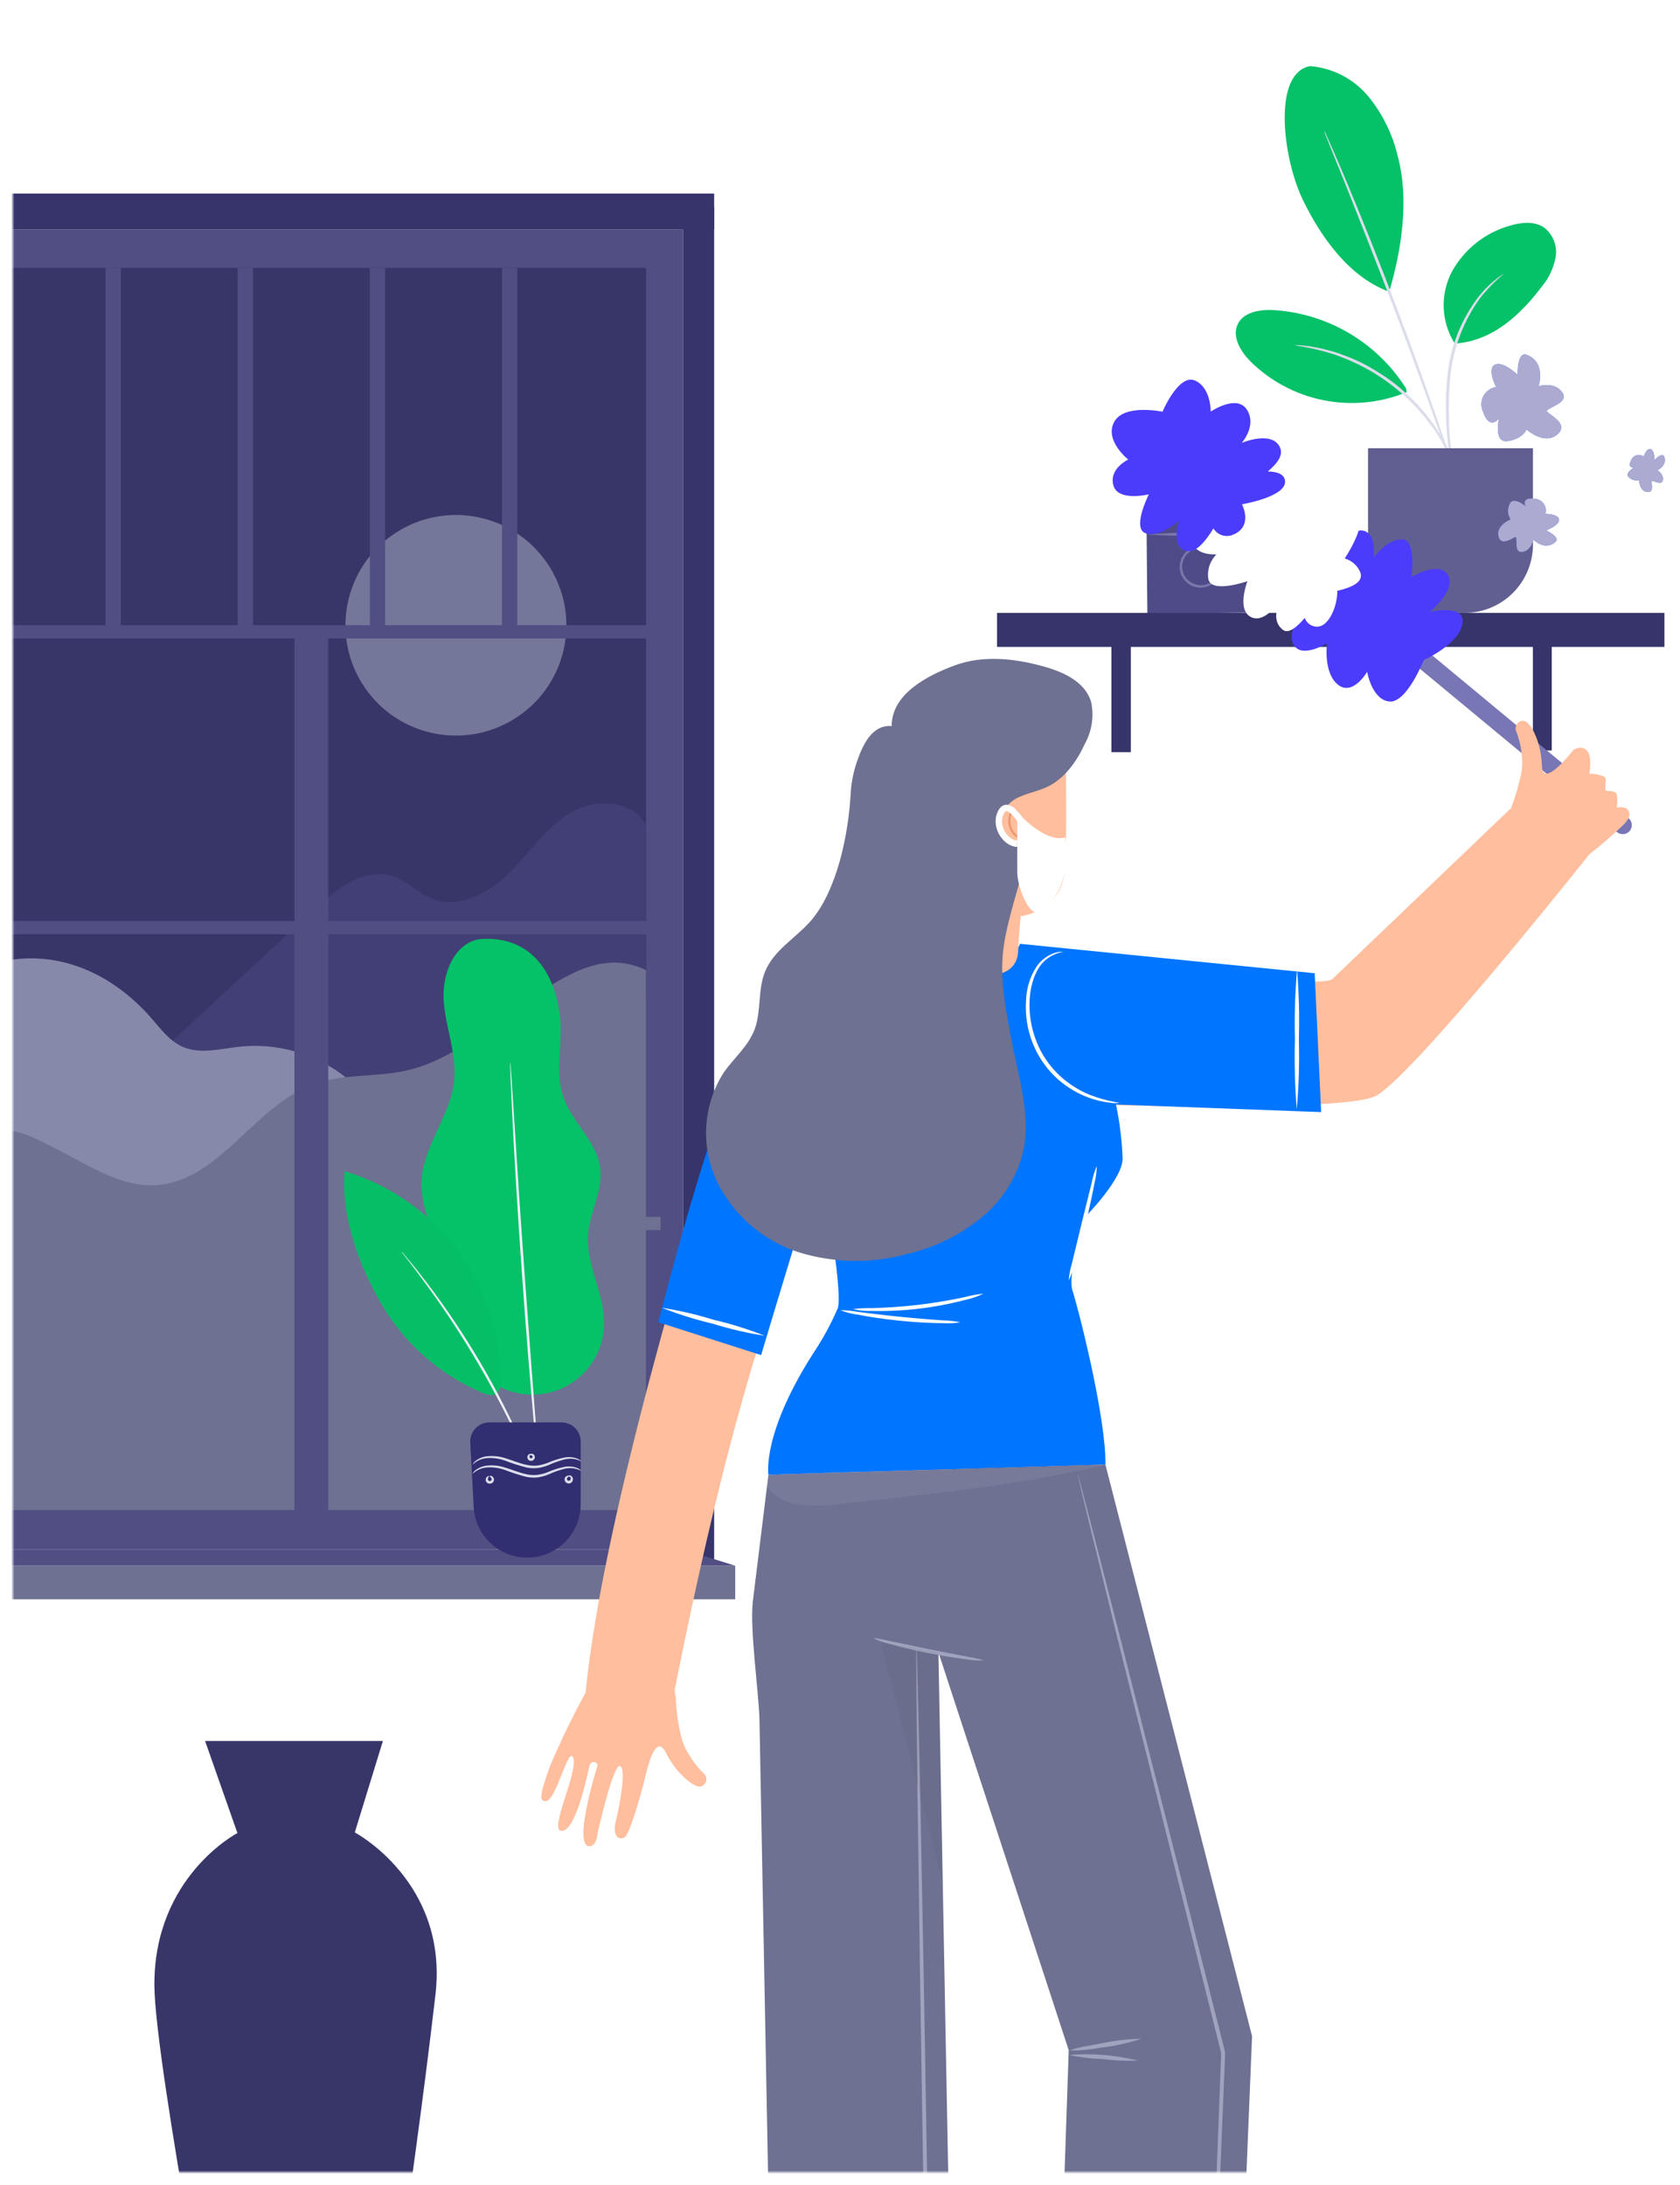 <svg width="526" height="684" viewBox="0 0 526 684" fill="none" xmlns="http://www.w3.org/2000/svg">
<g filter="url(#filter0_d_1_583)">
<mask id="mask0_1_583" style="mask-type:alpha" maskUnits="userSpaceOnUse" x="4" y="0" width="518" height="676">
<path d="M522 0H4V676H522V0Z" fill="#211F54"/>
</mask>
<g mask="url(#mask0_1_583)">
<path d="M71.479 761.438C71.479 761.438 48.395 641.944 48.333 617.375C48.259 583.37 74.334 569.832 74.334 569.832L64.207 541H119.886L111.088 569.636C111.088 569.636 140.436 585.164 136.338 620.433C128.684 686.366 116.502 761.389 116.502 761.389L71.479 761.438Z" fill="#383669"/>
<path d="M213.857 67.874H-16.512V481.056H213.857V67.874Z" fill="#504E83"/>
<path d="M202.267 79.853H-7.317V468.734H202.267V79.853Z" fill="#383669"/>
<path d="M223.6 484.763L213.858 481.042V60.87H223.6V484.763Z" fill="#36346B"/>
<path d="M44.073 331.049L98.579 280.541C105.471 274.145 114.493 267.249 123.358 270.392C127.634 271.956 130.845 275.552 135.027 277.288C143.375 280.76 152.93 275.724 159.351 269.376C165.773 263.027 170.848 255.052 178.632 250.439C186.417 245.826 198.508 246.405 202.361 254.583V309.563L123.17 343.371L44.073 331.049Z" fill="#423F76"/>
<path d="M-7.317 299.445C12.747 291.298 32.764 298.226 47.111 314.41C50.134 317.819 52.891 321.759 57.041 323.636C62.664 326.185 69.164 324.277 75.288 323.636C83.716 322.806 92.209 324.319 99.829 328.005C107.449 331.692 113.901 337.41 118.471 344.527L51.497 377.365L-7.317 376.943V299.445Z" fill="#8689AA"/>
<path d="M202.283 299.696C189.063 293.332 177.441 301.026 165.256 309.188C153.07 317.351 141.762 327.796 127.446 331.08C117.891 333.269 107.648 332.05 98.422 335.334C79.627 342.026 68.663 365.873 48.787 367.014C37.964 367.64 28.253 361.088 18.589 356.162C8.925 351.237 1.36 346.577 -7.317 353.16V468.734H202.283V299.696Z" fill="#6E7191"/>
<path d="M176.422 199.606C180.77 181.038 169.218 162.466 150.62 158.125C132.022 153.783 113.42 165.316 109.071 183.884C104.723 202.452 116.274 221.024 134.873 225.365C153.471 229.707 172.073 218.174 176.422 199.606Z" fill="#747799"/>
<path d="M206.825 191.722H-7.317V195.866H206.825V191.722Z" fill="#504E83"/>
<path d="M206.825 284.323H-7.317V288.467H206.825V284.323Z" fill="#504E83"/>
<path d="M206.825 376.943H-7.317V381.087H206.825V376.943Z" fill="#6E7191"/>
<path d="M92.188 193.786V479.759H102.776V193.786H92.188Z" fill="#504E83"/>
<path d="M37.839 79.853H33.046V193.801H37.839V79.853Z" fill="#504E83"/>
<path d="M79.22 79.853H74.427V193.801H79.22V79.853Z" fill="#504E83"/>
<path d="M120.585 79.853H115.793V193.801H120.585V79.853Z" fill="#504E83"/>
<path d="M161.966 79.853H157.173V193.801H161.966V79.853Z" fill="#504E83"/>
<path d="M223.6 56.6H-26.269V67.874H223.6V56.6Z" fill="#36346B"/>
<path d="M230.194 486.153H-33.177V496.661H230.194V486.153Z" fill="#6E7191"/>
<path d="M213.858 481.039L230.194 486.152H-33.177L-16.527 481.039H213.858Z" fill="#504E83"/>
<path d="M150.176 289.992C141.922 291.305 138.225 301.454 138.946 309.789C139.666 318.123 143.096 326.255 142.172 334.574C141.013 345.129 133.025 354.042 132.086 364.628C130.989 377.138 139.823 388.162 142.47 400.406C143.754 406.364 143.566 412.65 145.79 418.326C147.678 423.162 151.187 427.194 155.721 429.734C160.254 432.273 165.53 433.163 170.647 432.251C175.765 431.339 180.407 428.683 183.78 424.734C187.154 420.786 189.05 415.791 189.145 410.602C189.333 401.016 183.413 391.993 184.133 382.455C184.666 375.387 188.832 368.694 187.923 361.673C186.874 353.307 179.105 347.38 176.364 339.405C173.623 331.431 176.27 322.658 175.315 314.276C173.623 299.249 165.275 288.772 150.176 289.992Z" fill="#05C168"/>
<path d="M107.964 362.659C106.554 376.591 112.663 392.964 119.883 404.989C127.151 417.08 138.084 426.548 151.099 432.025C152.556 432.635 154.373 433.151 155.61 432.166C156.046 431.686 156.372 431.117 156.567 430.499C156.762 429.881 156.82 429.228 156.738 428.585C156.835 413.81 152.136 399.401 143.343 387.516C134.55 375.631 122.138 366.91 107.964 362.659Z" fill="#05C168"/>
<g opacity="0.1">
<path opacity="0.1" d="M107.964 362.658C106.554 376.591 112.663 392.963 119.883 404.988C127.151 417.079 138.084 426.548 151.099 432.025C152.556 432.635 154.373 433.151 155.61 432.166C156.046 431.685 156.372 431.117 156.567 430.498C156.762 429.88 156.82 429.227 156.738 428.585C156.835 413.81 152.136 399.4 143.343 387.515C134.55 375.631 122.138 366.909 107.964 362.658Z" fill="black"/>
</g>
<path d="M168.704 461.141C168.536 460.899 168.399 460.636 168.297 460.359L167.31 458.076C166.464 456.09 165.211 453.229 163.629 449.726C155.327 431.402 145.132 413.992 133.212 397.779C130.941 394.652 129.062 392.181 127.73 390.477L126.164 388.491C125.98 388.267 125.818 388.026 125.678 387.771C125.678 387.771 125.913 387.959 126.289 388.397L127.856 390.289C129.265 391.931 131.207 394.37 133.557 397.451C145.79 413.519 156.054 430.99 164.131 449.491C165.697 453.041 166.84 455.934 167.592 457.967L168.454 460.312C168.565 460.579 168.649 460.857 168.704 461.141Z" fill="#EFF0F7"/>
<path d="M159.745 328.428C159.821 328.873 159.868 329.322 159.886 329.773C159.964 330.711 160.058 331.993 160.168 333.604C160.387 337.013 160.7 341.813 161.076 347.677C161.828 359.593 162.893 376.043 164.209 394.198C165.524 412.353 166.762 428.819 167.686 440.718C168.14 446.614 168.5 451.399 168.767 454.792C168.876 456.356 168.955 457.685 169.017 458.623C169.059 459.07 169.059 459.521 169.017 459.968C168.914 459.531 168.845 459.086 168.814 458.639C168.72 457.7 168.579 456.418 168.406 454.823C168.093 451.414 167.639 446.629 167.075 440.75C166.01 428.85 164.663 412.415 163.379 394.245C162.094 376.074 161.123 359.608 160.512 347.693C160.246 341.782 160.027 336.981 159.854 333.619C159.854 332.056 159.76 330.726 159.729 329.773C159.697 329.325 159.703 328.875 159.745 328.428Z" fill="#EFF0F7"/>
<path d="M147.238 447.6C147.055 444.166 149.79 441.281 153.229 441.281H175.814C179.128 441.281 181.814 443.968 181.814 447.281V466.879C181.814 471.317 180.048 475.573 176.905 478.71C173.762 481.848 169.5 483.611 165.055 483.611C160.764 483.609 156.637 481.966 153.523 479.02C150.409 476.074 148.544 472.048 148.311 467.771L147.238 447.6Z" fill="#312E72"/>
<path d="M181.97 453.48C181.97 453.48 181.532 453.23 180.686 452.948C179.496 452.593 178.235 452.544 177.021 452.808C175.207 453.254 173.439 453.872 171.743 454.653C170.676 455.087 169.561 455.392 168.422 455.56C167.188 455.707 165.938 455.643 164.726 455.372C162.467 454.786 160.245 454.071 158.069 453.23C156.321 452.616 154.469 452.351 152.618 452.448C151.383 452.513 150.185 452.896 149.141 453.558C148.405 454.059 148.092 454.45 148.029 454.403C148.232 453.966 148.545 453.589 148.938 453.308C149.992 452.502 151.25 452.004 152.571 451.869C154.506 451.686 156.458 451.905 158.304 452.511C160.371 453.136 162.533 454.074 164.882 454.575C166.012 454.827 167.176 454.896 168.328 454.778C169.399 454.615 170.449 454.337 171.461 453.949C173.207 453.178 175.036 452.606 176.911 452.245C178.219 452.02 179.563 452.161 180.796 452.651C181.673 453.042 182.002 453.449 181.97 453.48Z" fill="#DCDDEB"/>
<path d="M181.971 456.467C181.971 456.467 181.533 456.217 180.687 455.935C179.486 455.557 178.208 455.493 176.975 455.747C175.159 456.186 173.39 456.804 171.697 457.593C170.628 458.02 169.514 458.324 168.376 458.5C167.142 458.64 165.893 458.576 164.68 458.312C162.423 457.714 160.201 456.994 158.023 456.154C156.275 455.541 154.423 455.275 152.572 455.372C151.335 455.441 150.137 455.829 149.095 456.498C148.359 456.983 148.046 457.374 147.983 457.327C148.186 456.89 148.499 456.513 148.892 456.232C149.944 455.425 151.204 454.932 152.525 454.809C154.46 454.61 156.415 454.829 158.258 455.45C160.325 456.06 162.487 457.014 164.836 457.514C165.967 457.762 167.131 457.825 168.282 457.702C169.355 457.556 170.406 457.283 171.415 456.889C173.164 456.12 174.991 455.543 176.865 455.169C178.173 454.944 179.517 455.085 180.75 455.575C181.237 455.743 181.663 456.054 181.971 456.467Z" fill="#DCDDEB"/>
<path d="M153.136 458.171C153.136 458.28 152.87 458.421 152.776 458.827C152.682 459.234 152.854 459.719 153.434 459.625C154.013 459.531 154.045 459.031 153.81 458.655C153.575 458.28 153.262 458.264 153.246 458.155C153.23 458.046 153.685 457.811 154.233 458.264C154.388 458.405 154.507 458.58 154.581 458.776C154.654 458.972 154.68 459.183 154.656 459.39C154.608 459.659 154.476 459.905 154.279 460.093C154.082 460.281 153.83 460.402 153.559 460.438C153.289 460.488 153.011 460.451 152.763 460.333C152.516 460.215 152.312 460.022 152.181 459.781C152.093 459.59 152.054 459.38 152.067 459.169C152.081 458.959 152.147 458.756 152.259 458.577C152.635 457.983 153.168 458.061 153.136 458.171Z" fill="#DCDDEB"/>
<path d="M165.775 451.524C165.665 451.524 165.932 450.993 166.637 451.102C166.849 451.147 167.042 451.257 167.188 451.417C167.334 451.577 167.426 451.778 167.451 451.994C167.484 452.26 167.426 452.53 167.286 452.759C167.146 452.988 166.932 453.163 166.68 453.256C166.427 453.348 166.151 453.353 165.896 453.268C165.64 453.184 165.421 453.016 165.274 452.791C165.159 452.614 165.098 452.408 165.098 452.197C165.098 451.986 165.159 451.78 165.274 451.603C165.65 451.024 166.135 451.102 166.135 451.212C166.135 451.321 165.885 451.478 165.791 451.837C165.77 451.925 165.771 452.016 165.793 452.103C165.814 452.19 165.857 452.27 165.916 452.338C165.983 452.409 166.067 452.461 166.161 452.488C166.255 452.516 166.354 452.518 166.449 452.494C166.535 452.458 166.61 452.397 166.662 452.319C166.715 452.241 166.744 452.15 166.746 452.056C166.752 451.973 166.732 451.89 166.691 451.817C166.649 451.745 166.586 451.687 166.511 451.65C166.135 451.478 165.853 451.603 165.775 451.524Z" fill="#DCDDEB"/>
<path d="M178.007 457.968C178.007 457.874 178.477 457.671 179.025 458.187C179.188 458.346 179.303 458.548 179.355 458.769C179.408 458.991 179.397 459.222 179.323 459.438C179.247 459.724 179.076 459.975 178.837 460.151C178.598 460.326 178.306 460.415 178.01 460.402C177.714 460.389 177.431 460.276 177.208 460.081C176.986 459.885 176.837 459.62 176.786 459.328C176.735 459.099 176.758 458.859 176.851 458.644C176.943 458.428 177.101 458.246 177.302 458.124C177.976 457.733 178.43 458.124 178.336 458.202C178.242 458.281 177.945 458.202 177.647 458.578C177.574 458.65 177.524 458.741 177.501 458.841C177.479 458.941 177.486 459.045 177.522 459.141C177.561 459.252 177.63 459.35 177.721 459.424C177.812 459.499 177.922 459.547 178.039 459.563C178.162 459.559 178.282 459.52 178.385 459.451C178.487 459.382 178.568 459.285 178.618 459.172C178.668 459.075 178.693 458.968 178.693 458.859C178.693 458.75 178.668 458.643 178.618 458.546C178.352 458.171 177.992 458.093 178.007 457.968Z" fill="#DCDDEB"/>
<path d="M392.192 154.563L358.927 154.87L359.234 188.081L392.5 187.774L392.192 154.563Z" fill="#4E4B88"/>
<path d="M392.132 163.025C386.682 163.535 381.207 163.738 375.734 163.634C370.261 163.833 364.781 163.735 359.318 163.338C364.769 162.839 370.243 162.635 375.717 162.73C381.19 162.531 386.67 162.629 392.132 163.025Z" fill="#7976AB"/>
<path d="M382.042 173.326C381.886 172.853 381.758 172.371 381.659 171.882C381.263 170.607 380.462 169.496 379.376 168.716C378.585 168.16 377.669 167.806 376.709 167.684C375.749 167.563 374.774 167.678 373.869 168.02C372.756 168.434 371.798 169.183 371.128 170.163C370.458 171.143 370.108 172.306 370.127 173.492C370.147 174.678 370.533 175.83 371.235 176.788C371.936 177.746 372.917 178.463 374.044 178.841C374.955 179.165 375.931 179.262 376.888 179.122C377.845 178.983 378.753 178.612 379.533 178.041C380.606 177.245 381.389 176.121 381.763 174.84C381.855 174.347 381.971 173.859 382.112 173.378C382.24 173.887 382.24 174.419 382.112 174.927C381.847 176.356 381.074 177.641 379.934 178.546C379.084 179.231 378.073 179.689 376.997 179.878C375.921 180.067 374.815 179.979 373.782 179.624C372.501 179.184 371.387 178.358 370.596 177.26C369.804 176.163 369.373 174.847 369.361 173.494C369.35 172.141 369.759 170.818 370.532 169.706C371.305 168.595 372.404 167.751 373.678 167.289C374.705 166.92 375.809 166.815 376.887 166.986C377.966 167.156 378.984 167.596 379.847 168.263C380.998 169.154 381.795 170.424 382.095 171.847C382.201 172.337 382.183 172.845 382.042 173.326Z" fill="#7976AB"/>
<path d="M521.122 187.87H312.163V198.518H521.122V187.87Z" fill="#36346B"/>
<path d="M485.851 195.981H479.943V230.933H485.851V195.981Z" fill="#36346B"/>
<path d="M354.055 195.455H347.973V231.468H354.055V195.455Z" fill="#36346B"/>
<path d="M410.134 16.694C413.684 16.977 417.141 17.971 420.297 19.618C423.453 21.265 426.243 23.531 428.501 26.28C432.985 31.822 436.139 38.315 437.72 45.262C441.205 58.553 438.853 74.177 434.949 87.329C420.607 82.11 411.877 66.696 407.938 58.623C401.717 45.853 398.232 18.991 410.134 16.694Z" fill="#05C168"/>
<path d="M455.493 103.58C453.371 100.219 452.173 96.359 452.02 92.388C451.867 88.418 452.765 84.477 454.622 80.963C456.55 77.488 459.152 74.431 462.276 71.97C465.399 69.508 468.982 67.692 472.815 66.627C476.301 65.583 480.413 65.166 483.445 67.219C484.802 68.276 485.854 69.674 486.493 71.269C487.133 72.864 487.338 74.6 487.087 76.3C486.513 79.694 485.059 82.879 482.87 85.539C475.795 94.916 467.187 102.71 455.493 103.58Z" fill="#05C168"/>
<path d="M440.265 117.654C435.794 110.548 429.689 104.611 422.458 100.335C415.226 96.059 407.076 93.569 398.686 93.071C394.416 92.862 389.328 93.68 387.516 97.525C385.703 101.37 388.335 105.841 391.28 108.92C397.574 115.223 405.597 119.523 414.337 121.278C423.076 123.034 432.141 122.166 440.387 118.785" fill="#05C168"/>
<path d="M455.615 149.163C455.331 148.244 455.133 147.3 455.023 146.345C454.709 144.605 454.291 141.891 453.838 138.603C452.521 130.041 452.328 121.344 453.263 112.732C454.293 104.07 457.626 95.84 462.917 88.897C464.537 86.823 466.403 84.954 468.476 83.33C469.19 82.738 469.835 82.373 470.218 82.095C470.42 81.936 470.643 81.808 470.881 81.712C468.129 83.954 465.633 86.492 463.44 89.28C458.399 96.237 455.22 104.363 454.204 112.889C453.306 121.42 453.417 130.028 454.535 138.533C454.901 141.7 455.197 144.309 455.423 146.293C455.556 147.244 455.62 148.203 455.615 149.163Z" fill="#DCDDEB"/>
<path d="M414.593 36.912C414.809 37.261 414.995 37.628 415.151 38.008L416.597 41.226C417.835 44.01 419.595 48.081 421.703 53.126C425.938 63.2 431.601 77.205 437.509 92.811C443.416 108.417 448.453 122.665 451.955 133.035C453.698 138.254 455.092 142.412 456.016 145.335C456.434 146.727 456.782 147.84 457.061 148.693C457.203 149.075 457.302 149.472 457.358 149.876C457.155 149.519 456.997 149.14 456.887 148.745C456.573 147.91 456.173 146.814 455.685 145.439L451.345 133.261C447.703 122.961 442.632 108.747 436.672 93.159C430.713 77.57 425.189 63.583 421.111 53.387L416.266 41.4C415.743 40.043 415.308 38.947 414.977 38.112C414.804 37.728 414.675 37.325 414.593 36.912Z" fill="#DCDDEB"/>
<path d="M405.41 104.032C406.331 104.016 407.251 104.074 408.163 104.206C409.236 104.27 410.302 104.415 411.352 104.641C412.767 104.877 414.168 105.185 415.552 105.563L417.957 106.224C418.793 106.468 419.699 106.816 420.518 107.129C422.394 107.802 424.232 108.574 426.025 109.443C430.108 111.487 433.968 113.947 437.544 116.785C441.118 119.717 444.366 123.024 447.233 126.649C448.453 128.223 449.587 129.86 450.631 131.555C451.119 132.356 451.624 133.104 452.025 133.869L453.175 136.079C453.822 137.353 454.404 138.66 454.918 139.993C455.347 140.976 455.708 141.988 455.998 143.02C456.309 143.888 456.554 144.778 456.73 145.682C456.521 145.682 455.51 141.942 452.583 136.375L451.398 134.217C450.997 133.469 450.474 132.738 449.986 131.955C449.028 130.372 447.791 128.824 446.501 127.154C440.877 120.085 433.776 114.326 425.694 110.278C423.812 109.408 422.052 108.538 420.292 107.912C419.438 107.599 418.549 107.233 417.8 106.972L415.43 106.259C409.4 104.502 405.41 104.293 405.41 104.032Z" fill="#DCDDEB"/>
<path d="M428.326 136.322H479.96V166.49C479.96 169.298 479.406 172.078 478.33 174.673C477.254 177.267 475.676 179.624 473.688 181.609C471.699 183.595 469.338 185.17 466.739 186.244C464.141 187.319 461.356 187.872 458.543 187.872H449.743C444.063 187.872 438.616 185.619 434.599 181.609C430.583 177.6 428.326 172.161 428.326 166.49V136.322Z" fill="#615F91"/>
<path d="M510.278 256.117C509.787 256.691 509.091 257.049 508.339 257.117C507.587 257.184 506.838 256.955 506.253 256.478L418.805 184.02L422.469 179.641L509.87 252.117C510.451 252.596 510.819 253.285 510.896 254.034C510.972 254.782 510.75 255.531 510.278 256.117Z" fill="#7876B4"/>
<path d="M445.78 202.62C445.78 202.62 440.449 216.162 434.988 215.602C429.527 215.042 428.043 206.321 428.043 206.321C428.043 206.321 423.545 214.075 418.897 210.334C414.248 206.593 415.477 197.373 415.477 197.373C415.477 197.373 407.806 202.16 405.151 198.039C401.51 192.362 412.483 182.749 412.483 182.749C412.483 182.749 420.415 161.522 426.308 162.043C431.165 162.458 430.099 170.511 430.099 170.511C430.099 170.511 434.068 164.909 438.882 164.828C443.696 164.747 441.871 176.67 441.871 176.67C441.871 176.67 450.371 171.404 453.307 175.961C456.243 180.517 447.662 187.573 447.662 187.573C447.662 187.573 458.987 184.81 457.869 191.29C456.751 197.769 445.78 202.62 445.78 202.62Z" fill="#4B3CFB"/>
<path d="M416.851 147.09C412.263 143.281 406.086 148.278 406.086 148.278C406.086 148.278 407.431 142.43 404.497 140.898C398.526 137.743 391.848 151.116 391.848 151.116C391.848 151.116 373.447 158.344 373.25 164.275C373.053 170.206 380.913 169.527 380.913 169.527C379.896 170.51 379.13 171.723 378.68 173.063C378.231 174.403 378.11 175.831 378.329 177.227C379.131 181.946 390.566 177.939 390.566 177.939C390.566 177.939 386.958 187.254 391.967 189.303C395.542 190.768 399.281 186.273 401.149 183.55C399.787 186.085 398.186 190.482 401.666 193.175C403.349 194.501 405.947 192.463 408.523 189.429C408.765 190.157 409.211 190.799 409.808 191.281C410.406 191.762 411.129 192.062 411.892 192.145C415.969 192.747 418.839 185.579 418.687 180.953C422.906 180.003 427.005 178.304 425.938 175.24C425.51 174.18 424.846 173.233 423.995 172.469C423.144 171.706 422.129 171.148 421.028 170.837C423.688 166.657 426.436 161.426 425.585 158.495C424.059 153.187 417.115 158.9 417.115 158.9C417.115 158.9 421.439 150.898 416.851 147.09Z" fill="white"/>
<path d="M379.076 124.854C379.076 124.854 379.185 117.287 374.105 115.114C369.025 112.94 363.963 124.891 363.963 124.891C363.963 124.891 351.932 122.318 348.828 128.115C345.723 133.913 353.246 139.864 353.246 139.864C353.246 139.864 347.192 142.65 348.586 147.901C349.98 153.151 359.697 150.748 359.697 150.748C359.697 150.748 354.219 161.563 358.791 162.976C363.363 164.388 369.16 158.929 369.16 158.929C369.16 158.929 366.164 167.938 372.061 168.523C374.67 168.785 377.53 165.334 379.929 161.409C380.52 162.407 381.448 163.161 382.547 163.536C383.645 163.91 384.842 163.881 385.921 163.453C392.566 160.861 388.854 153.868 388.854 153.868C388.854 153.868 403.053 151.515 402.329 146.437C402.036 144.281 399.617 143.639 396.939 143.589C399.9 141.114 401.945 138.398 400.72 135.986C398.177 130.652 388.772 134.647 388.772 134.647C388.772 134.647 393.592 129.289 390.422 124.278C387.252 119.268 379.076 124.854 379.076 124.854Z" fill="#4B3CFB"/>
<path d="M506.189 248.822C506.189 248.822 508.544 248.347 509.496 249.321C511.566 251.458 508.14 254.332 508.14 254.332C504.793 257.558 501.274 260.603 497.601 263.453C497.601 263.453 441.24 334.519 430.344 339.269C421.684 343.188 369.701 342.428 349.455 341.977L330.732 403.732L346.148 462.969L242.849 464.322L267.068 404.634L263.119 390.81L254.03 372.142C231.881 421.522 216.536 498.834 211.207 525.175L211.588 527.55C211.736 531.602 212.294 535.628 213.253 539.568C213.717 541.545 214.522 543.425 215.632 545.126C216.877 547.31 218.423 549.309 220.224 551.064C220.602 551.351 220.886 551.744 221.038 552.193C221.191 552.642 221.206 553.126 221.08 553.583C220.955 554.041 220.695 554.45 220.335 554.759C219.974 555.068 219.53 555.262 219.058 555.316C216.964 555.221 211.873 551.373 208.519 544.746C205.164 538.12 202.666 549.568 201.667 553.701C200.668 557.834 197.028 570.541 195.505 571.253C193.269 572.275 191.746 570.161 192.841 565.98C193.935 561.8 196.243 549.283 194.078 548.855C191.913 548.428 187.155 569.638 187.155 569.638C187.155 569.638 186.869 574.317 184.3 573.937C179.637 573.225 186.322 551.064 187.012 548.974C187.44 547.501 185.085 547.003 184.633 548.57C184.181 550.138 180.398 569.804 175.64 569.139C172 568.617 180.969 550.874 179.494 546.361C178.019 541.849 174.07 560.517 170.596 559.876C169.311 559.639 168.384 559.282 172.214 548.879C175.515 541.031 179.231 533.364 183.348 525.911C188.796 469.382 219.677 368.745 233.309 326.229C235.353 319.862 239.111 314.178 244.17 309.796C249.23 305.415 255.398 302.506 262 301.385C276.582 298.971 291.328 297.677 306.109 297.513C311.961 297.442 313.008 296.611 318.884 296.349C323.533 296.31 328.178 296.627 332.778 297.299C346.315 298.725 413.786 305.684 417.14 302.501C420.899 298.962 472.811 249.249 472.811 249.249H473.001C474.35 245.76 475.424 242.17 476.213 238.514C476.644 236.548 476.733 234.523 476.474 232.528C476.268 230.023 475.708 227.56 474.809 225.213C473.786 223.146 475.784 220.914 477.664 221.864C479.543 222.814 482.541 228.419 482.779 235.853C483.017 243.288 492.747 230.628 492.747 230.628C494.981 229.464 499.08 229.355 497.601 238.229C499.132 238.184 500.655 238.459 502.073 239.036C502.299 239.143 502.487 239.316 502.61 239.533C502.734 239.75 502.787 239.999 502.763 240.247C502.625 241.368 502.625 242.5 502.763 243.62C502.763 243.62 505.761 243.359 506.189 244.689C506.425 246.057 506.425 247.454 506.189 248.822Z" fill="#FFBE9D"/>
<path d="M238.304 420.216C241.302 410.003 256.695 359.507 256.695 359.507C256.695 359.507 264.26 400.669 262.262 405.633C260.423 409.882 258.252 413.98 255.767 417.889C238.304 444.419 240.588 457.697 240.588 457.697L346.1 454.49C346.338 439.764 337.607 405.514 335.799 400.051C333.991 394.588 340.01 376.703 340.01 376.703C340.01 376.703 351.905 364.613 351.477 358.39C351.251 352.8 350.559 347.239 349.407 341.764L413.642 344.139L411.62 300.673L319.36 291.458C316.148 300.507 287.099 296.065 287.099 296.065C255.743 297.11 253.792 302.858 240.755 312.977C227.717 323.095 206.139 409.932 206.139 409.932L238.304 420.216Z" fill="#0075FF"/>
<path d="M300.684 409.932C298.856 410.258 296.993 410.354 295.141 410.217C291.691 410.217 286.957 409.979 281.747 409.457C276.536 408.934 271.826 408.198 268.471 407.533C266.622 407.295 264.808 406.832 263.071 406.155C264.931 406.156 266.787 406.331 268.614 406.678C271.992 407.105 276.679 407.699 281.866 408.222C287.052 408.744 291.762 409.1 295.165 409.338C297.019 409.361 298.867 409.56 300.684 409.932Z" fill="white"/>
<path d="M307.916 400.977C306.087 401.871 304.153 402.533 302.159 402.948C292.667 405.438 282.874 406.597 273.062 406.392C271.032 406.458 269.002 406.266 267.02 405.822C269.023 405.569 271.043 405.466 273.062 405.513C276.798 405.394 281.936 405.133 287.599 404.468C293.261 403.803 298.304 402.853 301.873 402.093C303.855 401.564 305.876 401.191 307.916 400.977Z" fill="white"/>
<path d="M343.413 361.024C343.365 362.835 343.117 364.635 342.675 366.392C342.057 369.693 341.105 374.206 339.892 379.147C338.679 384.087 337.513 388.647 336.466 391.735C336.045 393.503 335.422 395.216 334.61 396.842C334.743 395.036 335.078 393.252 335.61 391.521C336.514 387.816 337.537 383.541 338.679 378.862C339.821 374.182 340.915 369.907 341.819 366.202C342.141 364.418 342.676 362.68 343.413 361.024Z" fill="white"/>
<path d="M239.423 414.158C233.919 413.309 228.488 412.047 223.174 410.381C217.745 409.114 212.417 407.446 207.234 405.393C212.736 406.255 218.166 407.518 223.483 409.17C228.914 410.433 234.242 412.1 239.423 414.158Z" fill="white"/>
<path d="M350.55 341.241C349.652 341.395 348.735 341.395 347.838 341.241C345.353 340.987 342.913 340.404 340.581 339.507C336.69 338.047 333.147 335.79 330.18 332.882C327.214 329.974 324.89 326.478 323.357 322.62C321.663 318.375 320.939 313.807 321.24 309.247C321.346 305.487 322.472 301.826 324.499 298.654C325.924 296.518 328.054 294.946 330.518 294.212C331.176 294.031 331.857 293.943 332.54 293.951C333.016 293.951 333.254 293.951 333.254 293.951C333.254 293.951 332.255 293.951 330.661 294.593C328.4 295.426 326.483 296.989 325.213 299.034C321.977 304.117 321.073 313.404 324.523 322.073C326.128 326.161 328.642 329.832 331.874 332.809C334.522 335.246 337.573 337.206 340.891 338.605C344.004 339.833 347.243 340.717 350.55 341.241Z" fill="white"/>
<path d="M406.007 343.284C405.412 336.001 405.221 328.69 405.436 321.385C405.25 314.087 405.472 306.783 406.102 299.51C406.698 306.785 406.888 314.088 406.673 321.385C406.873 328.692 406.651 336.004 406.007 343.284Z" fill="white"/>
<path d="M318.741 294.118C319.002 288.822 319.55 282.836 319.55 282.836C319.55 282.836 332.682 281.387 333.467 267.849C334.252 254.31 333.467 223.076 333.467 223.076L309.676 210.916L283.269 231.651L287.337 299.344L311.556 300.888C313.407 300.939 315.203 300.255 316.55 298.986C317.897 297.717 318.685 295.966 318.741 294.118Z" fill="#FFBE9D"/>
<path d="M321.097 257.136C321.097 257.136 321.097 257.398 320.883 257.706C320.706 257.93 320.477 258.108 320.216 258.224C319.955 258.34 319.669 258.39 319.384 258.371C317.862 258.371 316.387 256.614 315.863 254.571C315.615 253.581 315.615 252.545 315.863 251.555C315.912 251.123 316.068 250.709 316.318 250.353C316.567 249.996 316.901 249.707 317.291 249.512C317.611 249.38 317.97 249.38 318.29 249.512C318.527 249.63 318.719 249.821 318.837 250.058C319.004 250.462 318.837 250.723 318.837 250.7C318.837 250.676 318.837 250.462 318.599 250.225C318.475 250.054 318.292 249.936 318.086 249.892C317.879 249.849 317.664 249.882 317.481 249.987C317.189 250.163 316.947 250.41 316.776 250.705C316.606 251 316.513 251.333 316.506 251.673C316.305 252.557 316.305 253.474 316.506 254.357C316.981 256.21 318.266 257.706 319.408 257.849C319.632 257.879 319.859 257.863 320.076 257.802C320.293 257.741 320.495 257.635 320.669 257.493C320.955 257.303 321.05 257.113 321.097 257.136Z" fill="#EB996E"/>
<path d="M341.628 215.759C339.796 209.536 333.158 206.449 327.115 204.739C317.908 202.126 307.964 200.986 298.971 204.287C289.978 207.589 279.177 213.384 279.177 223.289C273.872 222.861 270.826 227.493 268.733 233.241C267.394 236.743 266.592 240.426 266.354 244.167C265.688 257.135 262.048 275.044 253.626 284.545C248.868 289.842 242.277 293.499 239.565 300.102C237.186 305.827 238.423 312.62 236.211 318.415C234.236 323.522 229.882 327.156 226.695 331.597C223.447 336.636 221.535 342.416 221.14 348.395C220.745 354.374 221.878 360.355 224.434 365.776C227.009 371.058 230.634 375.762 235.088 379.6C239.542 383.439 244.732 386.332 250.343 388.103C261.455 391.478 273.306 391.594 284.482 388.435C292.87 386.433 300.695 382.56 307.369 377.106C314.198 371.538 318.888 363.785 320.644 355.159C322.333 345.468 319.621 335.611 317.599 325.968C311.271 295.494 313.079 293.903 321.073 265.615C321.263 265.116 321.358 264.593 321.501 264.095C321.644 263.596 321.715 263.358 321.81 262.978C322.037 261.86 322.157 260.723 322.167 259.582C320.999 260.015 319.732 260.107 318.514 259.846C317.296 259.585 316.178 258.983 315.291 258.109C314.403 257.178 313.783 256.024 313.498 254.769C313.213 253.515 313.274 252.206 313.674 250.983C314.235 249.646 315.071 248.441 316.129 247.447C317.186 246.453 318.441 245.691 319.812 245.212C322.452 244.119 325.284 243.549 327.877 242.338C333.372 239.725 337.179 234.31 339.772 228.633C341.904 224.699 342.562 220.134 341.628 215.759Z" fill="#6E7191"/>
<path d="M240.589 457.695L346.101 454.489L392.017 633.435L383.572 838.699H327.782L334.61 637.806L293.809 513.227L300.09 846.656L243.706 847.487L237.782 534.081C237.52 525.364 234.665 505.721 235.736 497.076L240.589 457.695Z" fill="#6E7191"/>
<path d="M307.845 515.768C306.118 515.876 304.384 515.773 302.682 515.459C299.494 515.079 295.141 514.414 290.359 513.464C285.577 512.514 281.294 511.421 278.202 510.543C276.548 510.18 274.949 509.605 273.443 508.832C273.443 508.476 281.199 510.329 290.715 512.253C300.232 514.177 307.892 515.412 307.845 515.768Z" fill="#A0A3BD"/>
<path d="M292.31 837.133C291.977 837.133 290.502 764.287 289.003 674.433C287.505 584.58 286.624 511.686 286.934 511.686C287.243 511.686 288.766 584.509 290.241 674.41C291.716 764.31 292.667 837.133 292.31 837.133Z" fill="#A0A3BD"/>
<path d="M375.507 827.441C375.481 827.117 375.481 826.792 375.507 826.468V823.617C375.507 821.052 375.697 817.371 375.84 812.691C376.173 803.191 376.649 789.391 377.244 772.48C378.528 738.467 380.336 691.581 382.311 639.825C382.311 639.327 382.311 638.852 382.311 638.424V638.59C369.821 588.711 358.52 543.44 350.312 510.687L340.796 471.947C339.702 467.411 338.869 463.872 338.274 461.402C337.989 460.238 337.798 459.335 337.632 458.646C337.539 458.337 337.483 458.018 337.465 457.696C337.589 457.996 337.685 458.306 337.751 458.623C337.941 459.288 338.179 460.19 338.512 461.33C339.155 463.706 340.082 467.316 341.272 471.829C343.651 480.997 347.005 494.203 351.193 510.473C359.472 543.203 370.891 588.355 383.548 638.305V638.472C383.548 638.899 383.548 639.398 383.548 639.873C381.431 691.628 379.504 738.491 378.1 772.503C377.363 789.438 376.744 803.143 376.316 812.691C376.078 817.442 375.887 821.052 375.769 823.617C375.769 824.829 375.626 825.779 375.602 826.468C375.606 826.795 375.574 827.121 375.507 827.441Z" fill="#A0A3BD"/>
<path d="M357.306 634.245C353.299 635.56 349.171 636.475 344.982 636.976C339.843 637.855 338.317 637.821 336.342 637.916V637.441C336.985 637.631 337.318 637.75 337.318 637.845C337.318 637.94 336.913 637.845 336.247 637.845H334.82L336.247 637.417C338.103 636.871 339.629 636.62 344.768 635.693C348.89 634.801 353.089 634.316 357.306 634.245Z" fill="#A0A3BD"/>
<path d="M356.331 641.061C352.62 641.23 348.902 641.064 345.221 640.562C341.505 640.486 338.263 640.038 334.618 639.308C342.053 638.703 349.078 639.322 356.331 641.061Z" fill="#A0A3BD"/>
<path opacity="0.2" d="M240.136 461.472C241.386 463.074 242.96 464.395 244.755 465.348C246.551 466.302 248.528 466.867 250.557 467.006C254.806 467.509 259.104 467.429 263.332 466.768C290.573 463.752 319.431 460.973 346.1 454.489C311.58 456.413 275.109 455.771 240.588 457.695L240.231 460.64" fill="#A0A3BD"/>
<g opacity="0.2">
<path opacity="0.2" d="M275.704 510.046L295.164 585.434L293.808 513.229L275.704 510.046Z" fill="black"/>
</g>
<path d="M478.005 107.079C484.201 109.434 481.732 116.89 481.732 116.89C481.732 116.89 486.779 115.321 489.185 118.9C491.591 122.479 483.147 123.719 484.468 124.975C485.789 126.231 491.434 128.994 487.393 132.165C483.351 135.336 477.958 130.454 477.958 130.454C477.958 130.454 476.763 133.389 472.109 134.08C467.454 134.771 469.341 127 469.341 127C469.341 127 466.338 131.034 464.263 124.692C463.934 123.93 463.784 123.102 463.824 122.272C463.863 121.443 464.092 120.634 464.492 119.906C464.893 119.178 465.454 118.55 466.133 118.071C466.813 117.592 467.593 117.274 468.414 117.142C468.414 117.142 465.505 111.584 468.005 110.203C470.505 108.821 475.175 113.343 475.175 113.343C475.175 113.343 474.908 105.902 478.005 107.079Z" fill="#407BFF"/>
<path d="M478.005 107.079C484.201 109.434 481.732 116.89 481.732 116.89C481.732 116.89 486.779 115.321 489.185 118.9C491.591 122.479 483.147 123.719 484.468 124.975C485.789 126.231 491.434 128.994 487.393 132.165C483.351 135.336 477.958 130.454 477.958 130.454C477.958 130.454 476.763 133.389 472.109 134.08C467.454 134.771 469.341 127 469.341 127C469.341 127 466.338 131.034 464.263 124.692C463.934 123.93 463.784 123.102 463.824 122.272C463.863 121.443 464.092 120.634 464.492 119.906C464.893 119.178 465.454 118.55 466.133 118.071C466.813 117.592 467.593 117.274 468.414 117.142C468.414 117.142 465.505 111.584 468.005 110.203C470.505 108.821 475.175 113.343 475.175 113.343C475.175 113.343 474.908 105.902 478.005 107.079Z" fill="#ACAAD1"/>
<path d="M521.027 138.867C522.19 141.693 518.92 143.231 518.92 143.231C518.92 143.231 521.043 144.408 520.602 146.371C520.162 148.333 517.064 145.884 517.08 146.732C517.096 147.579 517.945 150.358 515.602 149.997C513.259 149.636 513.165 146.308 513.165 146.308C512.627 146.439 512.066 146.434 511.53 146.295C510.995 146.155 510.503 145.884 510.099 145.507C508.385 144.173 511.592 142.368 511.592 142.368C511.592 142.368 509.297 142.65 510.759 139.934C510.912 139.583 511.143 139.272 511.434 139.023C511.725 138.774 512.07 138.594 512.441 138.497C512.812 138.4 513.2 138.389 513.576 138.464C513.952 138.539 514.306 138.698 514.611 138.93C514.611 138.93 515.555 136.183 516.813 136.591C518.071 136.999 518.024 139.997 518.024 139.997C518.024 139.997 520.429 137.454 521.027 138.867Z" fill="#407BFF"/>
<path d="M521.027 138.867C522.19 141.693 518.92 143.231 518.92 143.231C518.92 143.231 521.043 144.408 520.602 146.371C520.162 148.333 517.064 145.884 517.08 146.732C517.096 147.579 517.945 150.358 515.602 149.997C513.259 149.636 513.165 146.308 513.165 146.308C512.627 146.439 512.066 146.434 511.53 146.295C510.995 146.155 510.503 145.884 510.099 145.507C508.385 144.173 511.592 142.368 511.592 142.368C511.592 142.368 509.297 142.65 510.759 139.934C510.912 139.583 511.143 139.272 511.434 139.023C511.725 138.774 512.07 138.594 512.441 138.497C512.812 138.4 513.2 138.389 513.576 138.464C513.952 138.539 514.306 138.698 514.611 138.93C514.611 138.93 515.555 136.183 516.813 136.591C518.071 136.999 518.024 139.997 518.024 139.997C518.024 139.997 520.429 137.454 521.027 138.867Z" fill="#ACAAD1"/>
<path d="M487.031 165.632C483.76 168.631 480.034 164.91 480.034 164.91C480.034 164.91 479.468 168.411 476.59 168.772C473.713 169.133 475.505 163.701 474.342 164.157C473.178 164.612 469.829 167.108 469.153 163.733C468.477 160.358 473.005 158.599 473.005 158.599C472.547 157.936 472.268 157.165 472.194 156.363C472.119 155.56 472.253 154.752 472.581 154.016C473.556 151.033 477.675 154.487 477.675 154.487C477.675 154.487 476.103 151.488 480.584 152.147C481.134 152.186 481.668 152.347 482.147 152.619C482.626 152.891 483.037 153.267 483.351 153.719C483.665 154.171 483.873 154.688 483.96 155.231C484.048 155.774 484.011 156.33 483.855 156.857C483.855 156.857 488.069 156.857 488.147 158.694C488.226 160.53 484.075 162.022 484.075 162.022C484.075 162.022 488.666 164.141 487.031 165.632Z" fill="#407BFF"/>
<path d="M487.031 165.632C483.76 168.631 480.034 164.91 480.034 164.91C480.034 164.91 479.468 168.411 476.59 168.772C473.713 169.133 475.505 163.701 474.342 164.157C473.178 164.612 469.829 167.108 469.153 163.733C468.477 160.358 473.005 158.599 473.005 158.599C472.547 157.936 472.268 157.165 472.194 156.363C472.119 155.56 472.253 154.752 472.581 154.016C473.556 151.033 477.675 154.487 477.675 154.487C477.675 154.487 476.103 151.488 480.584 152.147C481.134 152.186 481.668 152.347 482.147 152.619C482.626 152.891 483.037 153.267 483.351 153.719C483.665 154.171 483.873 154.688 483.96 155.231C484.048 155.774 484.011 156.33 483.855 156.857C483.855 156.857 488.069 156.857 488.147 158.694C488.226 160.53 484.075 162.022 484.075 162.022C484.075 162.022 488.666 164.141 487.031 165.632Z" fill="#ACAAD1"/>
<path d="M333.5 258.119C328.3 259.719 321.333 253.452 318.5 250.119V269.119C318.5 273.619 322.1 282.019 324.5 281.619C327.5 281.119 336 273.619 333.5 258.119Z" fill="white"/>
<path d="M320 253.619C319.167 252.119 315.5 246.519 313.5 250.119C311 254.619 315 260.119 318.5 260.119" stroke="white" stroke-width="2"/>
</g>
</g>
<defs>
<filter id="filter0_d_1_583" x="0" y="0" width="526" height="684" filterUnits="userSpaceOnUse" color-interpolation-filters="sRGB">
<feFlood flood-opacity="0" result="BackgroundImageFix"/>
<feColorMatrix in="SourceAlpha" type="matrix" values="0 0 0 0 0 0 0 0 0 0 0 0 0 0 0 0 0 0 127 0" result="hardAlpha"/>
<feOffset dy="4"/>
<feGaussianBlur stdDeviation="2"/>
<feComposite in2="hardAlpha" operator="out"/>
<feColorMatrix type="matrix" values="0 0 0 0 0 0 0 0 0 0 0 0 0 0 0 0 0 0 0.25 0"/>
<feBlend mode="normal" in2="BackgroundImageFix" result="effect1_dropShadow_1_583"/>
<feBlend mode="normal" in="SourceGraphic" in2="effect1_dropShadow_1_583" result="shape"/>
</filter>
</defs>
</svg>
